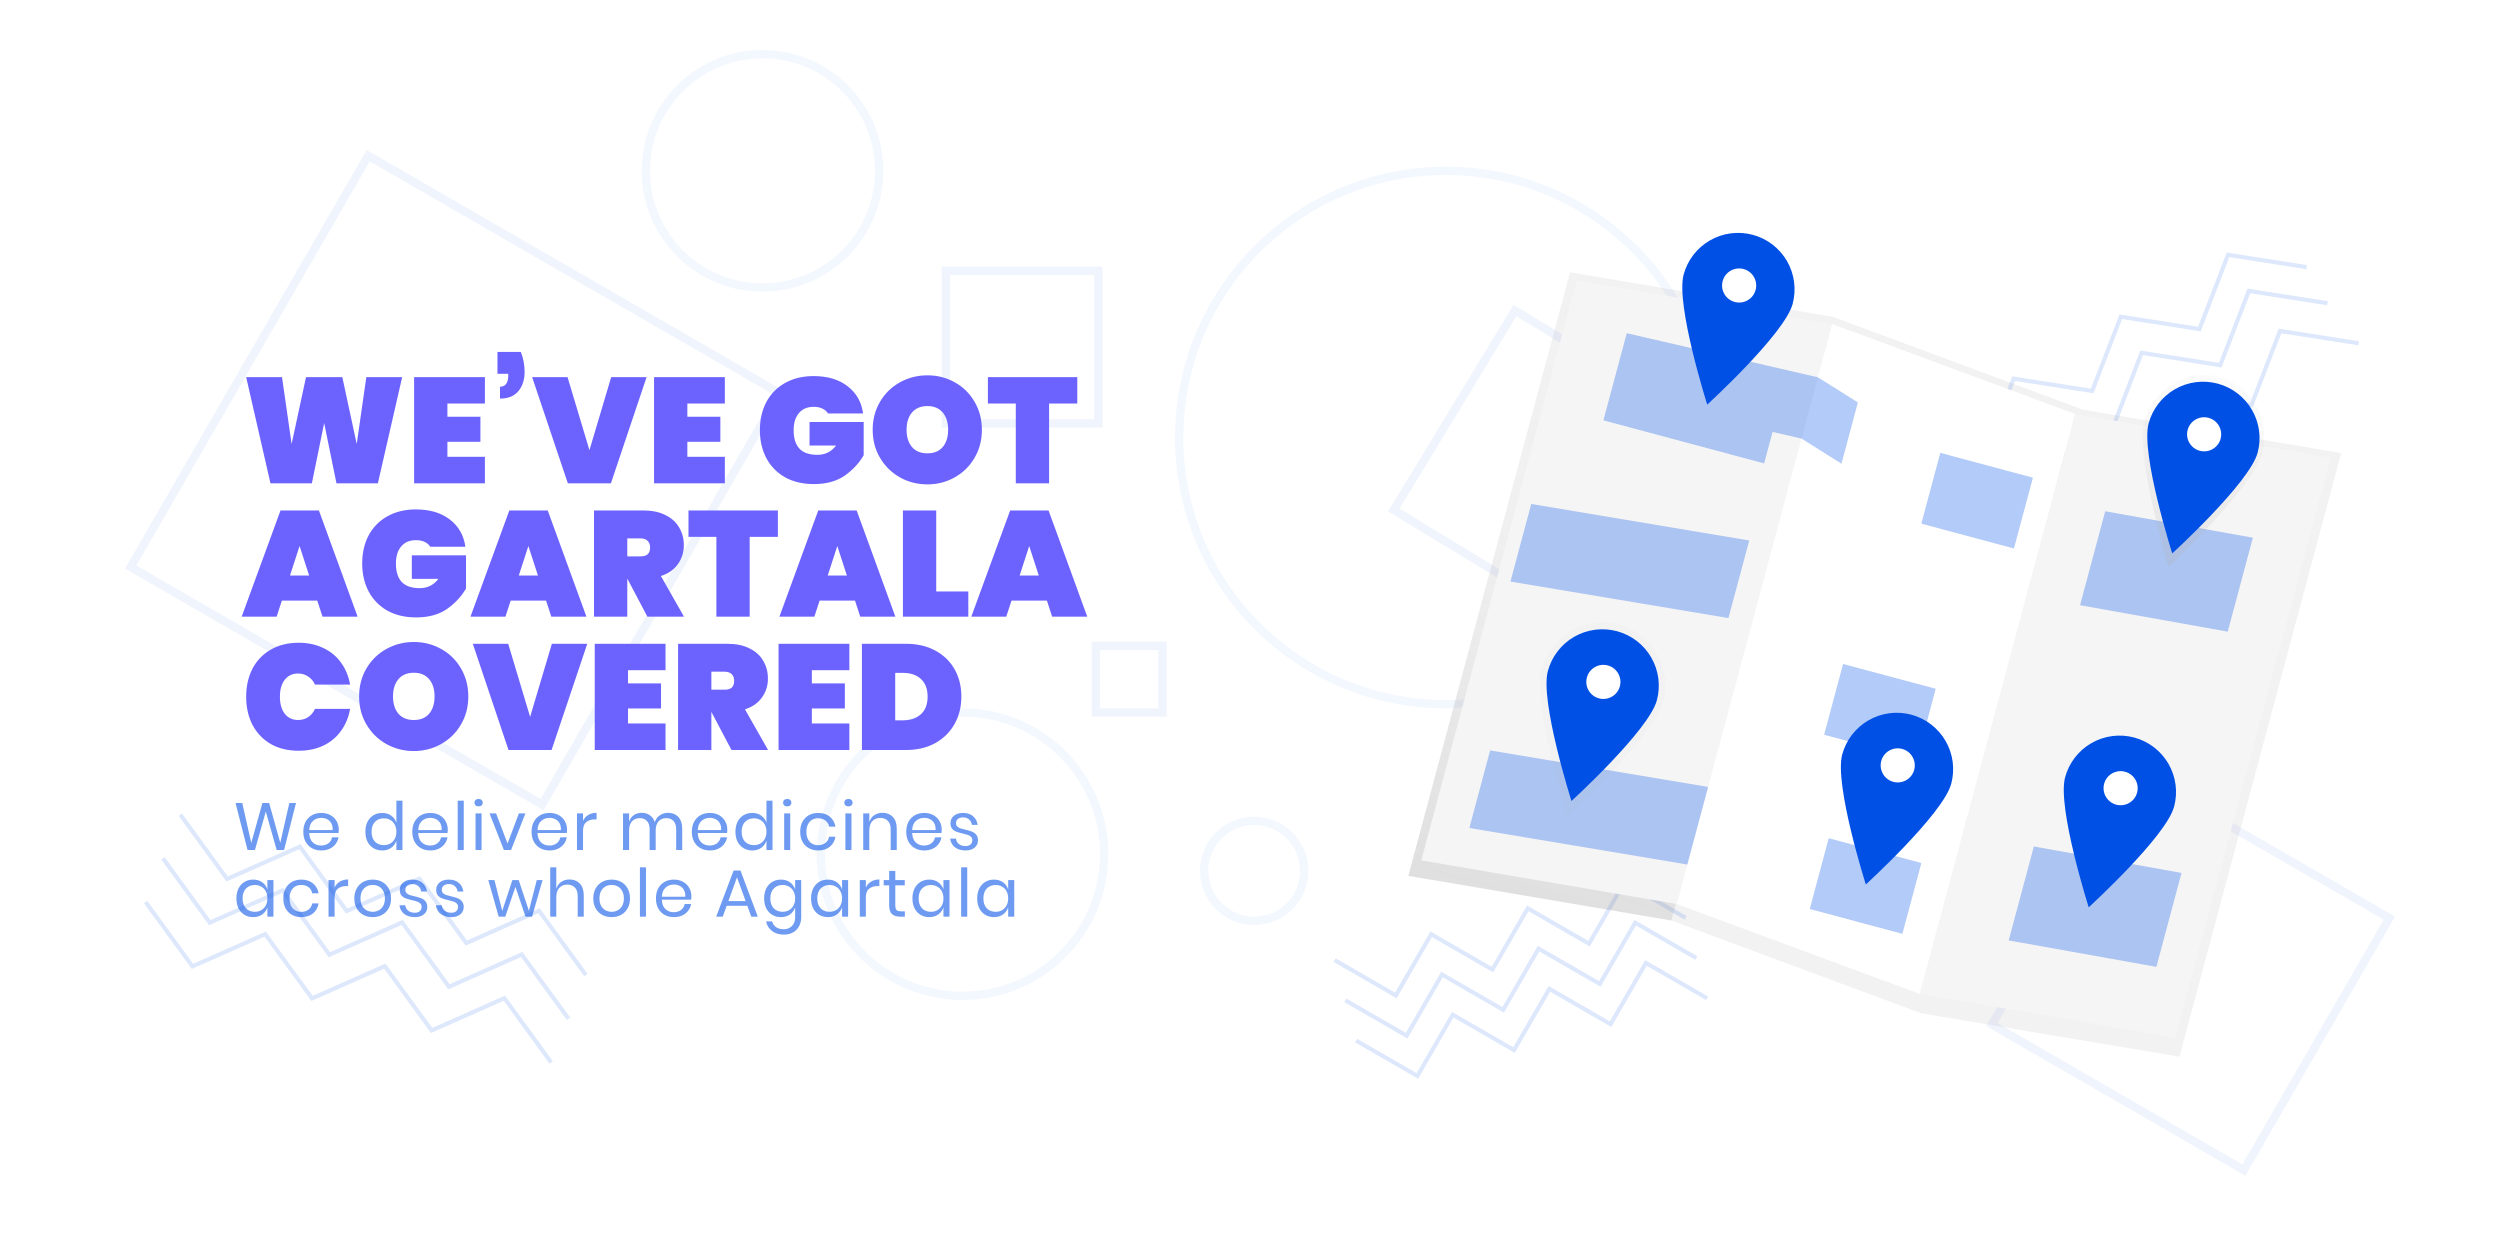 <svg width="300" height="150" viewBox="0 0 300 150" fill="none" xmlns="http://www.w3.org/2000/svg">
<rect width="300" height="150" fill="white"/>
<rect x="-0.687" y="0.168" width="28" height="28" transform="matrix(-0.855 -0.519 -0.519 0.855 205.232 51.296)" stroke="#0050E6" stroke-opacity="0.06"/>
<path d="M202.273 110.139L194.924 105.896L190.682 113.245L183.333 109.002L179.091 116.351L171.742 112.108L167.5 119.457L160.151 115.214" stroke="#0050E6" stroke-opacity="0.13" stroke-width="0.5"/>
<path d="M70.308 117.009L64.686 109.291L55.957 113.164L50.335 105.446L41.606 109.319L35.984 101.601L27.256 105.474L21.633 97.755" stroke="#0050E6" stroke-opacity="0.13" stroke-width="0.5"/>
<path d="M68.228 122.254L62.606 114.536L53.877 118.409L48.255 110.691L39.526 114.564L33.904 106.845L25.175 110.718L19.553 103" stroke="#0050E6" stroke-opacity="0.13" stroke-width="0.5"/>
<path d="M66.148 127.499L60.526 119.781L51.797 123.654L46.175 115.935L37.446 119.808L31.824 112.09L23.095 115.963L17.473 108.245" stroke="#0050E6" stroke-opacity="0.13" stroke-width="0.5"/>
<path d="M203.567 114.969L196.219 110.726L191.976 118.075L184.627 113.832L180.385 121.18L173.036 116.938L168.794 124.286L161.445 120.044" stroke="#0050E6" stroke-opacity="0.13" stroke-width="0.5"/>
<path d="M231.263 57.194L240.696 58.676L244.129 49.765L253.563 51.247L256.996 42.337L266.429 43.819L269.863 34.908L279.296 36.39" stroke="#0050E6" stroke-opacity="0.13" stroke-width="0.5"/>
<path d="M235 62L244.433 63.482L247.867 54.571L257.3 56.053L260.733 47.143L270.167 48.625L273.6 39.714L283.033 41.196" stroke="#0050E6" stroke-opacity="0.13" stroke-width="0.5"/>
<path d="M204.861 119.798L197.513 115.556L193.27 122.904L185.922 118.661L181.679 126.01L174.33 121.767L170.088 129.116L162.739 124.873" stroke="#0050E6" stroke-opacity="0.13" stroke-width="0.5"/>
<path d="M228.763 52.864L238.196 54.346L241.629 45.435L251.063 46.917L254.496 38.007L263.929 39.488L267.363 30.578L276.796 32.06" stroke="#0050E6" stroke-opacity="0.13" stroke-width="0.5"/>
<circle cx="115.5" cy="102.5" r="17" stroke="#0050E6" stroke-opacity="0.05"/>
<circle r="6" transform="matrix(-1 0 0 1 150.5 104.5)" stroke="#0050E6" stroke-opacity="0.05"/>
<circle r="14" transform="matrix(-1 0 0 1 91.5 20.5)" stroke="#0050E6" stroke-opacity="0.05"/>
<circle cx="173.5" cy="52.5" r="32" stroke="#0050E6" stroke-opacity="0.05"/>
<rect x="44.183" y="18.683" width="57" height="57" transform="rotate(30 44.183 18.683)" stroke="#0050E6" stroke-opacity="0.06"/>
<rect x="-0.5" y="0.5" width="18.306" height="18.306" transform="matrix(-1 -8.74228e-08 -8.74228e-08 1 131.306 32)" stroke="#0050E6" stroke-opacity="0.06"/>
<rect x="-0.5" y="0.5" width="8" height="8" transform="matrix(-1 -8.74228e-08 -8.74228e-08 1 139 77)" stroke="#0050E6" stroke-opacity="0.06"/>
<rect x="-0.683" y="0.183" width="34.916" height="34.916" transform="matrix(-0.866 -0.5 -0.5 0.866 286.224 109.672)" stroke="#0050E6" stroke-opacity="0.06"/>
<path d="M48.26 45.256L45.344 58H40.376L38.9 50.764L37.424 58H32.456L29.54 45.256H33.842L34.994 53.284L36.722 45.256H41.078L42.806 53.284L43.958 45.256H48.26ZM53.689 48.424V50.008H57.649V53.014H53.689V54.814H58.189V58H49.693V45.256H58.189V48.424H53.689ZM62.503 42.232C62.803 43 62.953 43.804 62.953 44.644C62.953 45.58 62.701 46.348 62.197 46.948C61.705 47.536 60.973 47.83 60.001 47.83V46.408C60.313 46.408 60.553 46.3 60.721 46.084C60.901 45.856 60.991 45.52 60.991 45.076V44.86H59.695V42.232H62.503ZM68.105 45.256L70.733 54.022L73.343 45.256H77.591L73.307 58H68.141L63.857 45.256H68.105ZM82.482 48.424V50.008H86.442V53.014H82.482V54.814H86.982V58H78.486V45.256H86.982V48.424H82.482ZM97.63 45.13C99.299 45.13 100.654 45.532 101.698 46.336C102.754 47.14 103.378 48.232 103.57 49.612H99.359C99.203 49.36 98.981 49.168 98.692 49.036C98.404 48.892 98.056 48.82 97.648 48.82C96.88 48.82 96.287 49.072 95.867 49.576C95.447 50.068 95.237 50.746 95.237 51.61C95.237 52.606 95.471 53.35 95.939 53.842C96.406 54.334 97.126 54.58 98.099 54.58C99.022 54.58 99.766 54.208 100.33 53.464H97.144V50.638H103.642V54.634C103.09 55.582 102.328 56.398 101.356 57.082C100.384 57.754 99.154 58.09 97.666 58.09C96.347 58.09 95.195 57.82 94.21 57.28C93.239 56.728 92.489 55.96 91.96 54.976C91.445 53.992 91.186 52.87 91.186 51.61C91.186 50.35 91.445 49.228 91.96 48.244C92.489 47.26 93.239 46.498 94.21 45.958C95.183 45.406 96.323 45.13 97.63 45.13ZM111.292 45.04C112.492 45.04 113.59 45.322 114.586 45.886C115.582 46.438 116.368 47.212 116.944 48.208C117.532 49.204 117.826 50.326 117.826 51.574C117.826 52.822 117.532 53.944 116.944 54.94C116.368 55.936 115.576 56.716 114.568 57.28C113.572 57.844 112.48 58.126 111.292 58.126C110.092 58.126 108.988 57.844 107.98 57.28C106.984 56.716 106.192 55.936 105.604 54.94C105.016 53.944 104.722 52.822 104.722 51.574C104.722 50.326 105.016 49.204 105.604 48.208C106.192 47.212 106.984 46.438 107.98 45.886C108.988 45.322 110.092 45.04 111.292 45.04ZM111.292 48.73C110.488 48.73 109.87 48.988 109.438 49.504C109.006 50.008 108.79 50.698 108.79 51.574C108.79 52.438 109.006 53.128 109.438 53.644C109.87 54.148 110.488 54.4 111.292 54.4C112.084 54.4 112.696 54.148 113.128 53.644C113.56 53.128 113.776 52.438 113.776 51.574C113.776 50.698 113.56 50.008 113.128 49.504C112.696 48.988 112.084 48.73 111.292 48.73ZM129.275 45.256V48.424H125.891V58H121.895V48.424H118.547V45.256H129.275ZM38.072 72.074H33.824L33.194 74H29L33.662 61.256H38.27L42.914 74H38.702L38.072 72.074ZM37.1 69.068L35.948 65.522L34.796 69.068H37.1ZM49.906 61.13C51.574 61.13 52.93 61.532 53.974 62.336C55.03 63.14 55.654 64.232 55.846 65.612H51.634C51.478 65.36 51.256 65.168 50.968 65.036C50.68 64.892 50.332 64.82 49.924 64.82C49.156 64.82 48.562 65.072 48.142 65.576C47.722 66.068 47.512 66.746 47.512 67.61C47.512 68.606 47.746 69.35 48.214 69.842C48.682 70.334 49.402 70.58 50.374 70.58C51.298 70.58 52.042 70.208 52.606 69.464H49.42V66.638H55.918V70.634C55.366 71.582 54.604 72.398 53.632 73.082C52.66 73.754 51.43 74.09 49.942 74.09C48.622 74.09 47.47 73.82 46.486 73.28C45.514 72.728 44.764 71.96 44.236 70.976C43.72 69.992 43.462 68.87 43.462 67.61C43.462 66.35 43.72 65.228 44.236 64.244C44.764 63.26 45.514 62.498 46.486 61.958C47.458 61.406 48.598 61.13 49.906 61.13ZM65.529 72.074H61.281L60.651 74H56.457L61.119 61.256H65.727L70.371 74H66.159L65.529 72.074ZM64.557 69.068L63.405 65.522L62.253 69.068H64.557ZM77.687 74L75.275 69.428V74H71.279V61.256H77.219C78.251 61.256 79.133 61.442 79.865 61.814C80.597 62.174 81.143 62.672 81.503 63.308C81.875 63.932 82.061 64.64 82.061 65.432C82.061 66.284 81.821 67.04 81.341 67.7C80.873 68.36 80.195 68.834 79.307 69.122L82.079 74H77.687ZM75.275 66.764H76.859C77.243 66.764 77.531 66.68 77.723 66.512C77.915 66.332 78.011 66.056 78.011 65.684C78.011 65.348 77.909 65.084 77.705 64.892C77.513 64.7 77.231 64.604 76.859 64.604H75.275V66.764ZM93.346 61.256V64.424H89.962V74H85.966V64.424H82.618V61.256H93.346ZM102.601 72.074H98.353L97.723 74H93.529L98.191 61.256H102.799L107.443 74H103.231L102.601 72.074ZM101.629 69.068L100.477 65.522L99.325 69.068H101.629ZM112.347 70.976H116.199V74H108.351V61.256H112.347V70.976ZM125.629 72.074H121.381L120.751 74H116.557L121.219 61.256H125.827L130.471 74H126.259L125.629 72.074ZM124.657 69.068L123.505 65.522L122.353 69.068H124.657ZM35.84 77.13C36.944 77.13 37.928 77.34 38.792 77.76C39.668 78.168 40.376 78.75 40.916 79.506C41.468 80.262 41.834 81.144 42.014 82.152H37.802C37.61 81.732 37.334 81.408 36.974 81.18C36.626 80.94 36.224 80.82 35.768 80.82C35.096 80.82 34.562 81.072 34.166 81.576C33.782 82.08 33.59 82.758 33.59 83.61C33.59 84.462 33.782 85.14 34.166 85.644C34.562 86.148 35.096 86.4 35.768 86.4C36.224 86.4 36.626 86.286 36.974 86.058C37.334 85.818 37.61 85.488 37.802 85.068H42.014C41.834 86.076 41.468 86.958 40.916 87.714C40.376 88.47 39.668 89.058 38.792 89.478C37.928 89.886 36.944 90.09 35.84 90.09C34.556 90.09 33.44 89.82 32.492 89.28C31.544 88.728 30.812 87.96 30.296 86.976C29.792 85.992 29.54 84.87 29.54 83.61C29.54 82.35 29.792 81.228 30.296 80.244C30.812 79.26 31.544 78.498 32.492 77.958C33.44 77.406 34.556 77.13 35.84 77.13ZM49.663 77.04C50.863 77.04 51.961 77.322 52.957 77.886C53.953 78.438 54.739 79.212 55.315 80.208C55.903 81.204 56.197 82.326 56.197 83.574C56.197 84.822 55.903 85.944 55.315 86.94C54.739 87.936 53.947 88.716 52.939 89.28C51.943 89.844 50.851 90.126 49.663 90.126C48.463 90.126 47.359 89.844 46.351 89.28C45.355 88.716 44.563 87.936 43.975 86.94C43.387 85.944 43.093 84.822 43.093 83.574C43.093 82.326 43.387 81.204 43.975 80.208C44.563 79.212 45.355 78.438 46.351 77.886C47.359 77.322 48.463 77.04 49.663 77.04ZM49.663 80.73C48.859 80.73 48.241 80.988 47.809 81.504C47.377 82.008 47.161 82.698 47.161 83.574C47.161 84.438 47.377 85.128 47.809 85.644C48.241 86.148 48.859 86.4 49.663 86.4C50.455 86.4 51.067 86.148 51.499 85.644C51.931 85.128 52.147 84.438 52.147 83.574C52.147 82.698 51.931 82.008 51.499 81.504C51.067 80.988 50.455 80.73 49.663 80.73ZM60.986 77.256L63.614 86.022L66.224 77.256H70.472L66.188 90H61.022L56.738 77.256H60.986ZM75.363 80.424V82.008H79.323V85.014H75.363V86.814H79.863V90H71.367V77.256H79.863V80.424H75.363ZM87.777 90L85.365 85.428V90H81.369V77.256H87.309C88.341 77.256 89.223 77.442 89.955 77.814C90.687 78.174 91.233 78.672 91.593 79.308C91.965 79.932 92.151 80.64 92.151 81.432C92.151 82.284 91.911 83.04 91.431 83.7C90.963 84.36 90.285 84.834 89.397 85.122L92.169 90H87.777ZM85.365 82.764H86.949C87.333 82.764 87.621 82.68 87.813 82.512C88.005 82.332 88.101 82.056 88.101 81.684C88.101 81.348 87.999 81.084 87.795 80.892C87.603 80.7 87.321 80.604 86.949 80.604H85.365V82.764ZM97.423 80.424V82.008H101.383V85.014H97.423V86.814H101.923V90H93.427V77.256H101.923V80.424H97.423ZM115.363 83.592C115.363 84.804 115.093 85.896 114.553 86.868C114.013 87.84 113.239 88.608 112.231 89.172C111.235 89.724 110.071 90 108.739 90H103.429V77.256H108.739C110.071 77.256 111.235 77.526 112.231 78.066C113.239 78.606 114.013 79.356 114.553 80.316C115.093 81.276 115.363 82.368 115.363 83.592ZM108.379 86.436C109.279 86.436 109.993 86.19 110.521 85.698C111.049 85.206 111.313 84.504 111.313 83.592C111.313 82.68 111.049 81.978 110.521 81.486C109.993 80.994 109.279 80.748 108.379 80.748H107.425V86.436H108.379Z" fill="#6C63FF"/>
<path d="M35.52 96.36L34.088 102H33.2L31.896 97.392L30.592 102H29.704L28.264 96.36H29.072L30.152 101.152L31.488 96.36H32.296L33.632 101.136L34.72 96.36H35.52ZM40.653 99.56C40.653 99.715 40.642 99.848 40.621 99.96H37.109C37.125 100.461 37.266 100.837 37.533 101.088C37.805 101.339 38.136 101.464 38.525 101.464C38.877 101.464 39.17 101.376 39.405 101.2C39.645 101.019 39.792 100.779 39.845 100.48H40.621C40.568 100.784 40.448 101.056 40.261 101.296C40.08 101.536 39.842 101.723 39.549 101.856C39.256 101.989 38.925 102.056 38.557 102.056C38.136 102.056 37.762 101.965 37.437 101.784C37.112 101.603 36.856 101.344 36.669 101.008C36.488 100.667 36.397 100.267 36.397 99.808C36.397 99.349 36.488 98.949 36.669 98.608C36.856 98.267 37.112 98.005 37.437 97.824C37.762 97.643 38.136 97.552 38.557 97.552C38.984 97.552 39.354 97.643 39.669 97.824C39.989 98.005 40.232 98.248 40.397 98.552C40.568 98.856 40.653 99.192 40.653 99.56ZM39.917 99.608C39.933 99.283 39.88 99.011 39.757 98.792C39.634 98.573 39.466 98.411 39.253 98.304C39.04 98.197 38.808 98.144 38.557 98.144C38.157 98.144 37.821 98.269 37.549 98.52C37.277 98.765 37.13 99.128 37.109 99.608H39.917ZM45.862 97.552C46.288 97.552 46.648 97.659 46.942 97.872C47.24 98.085 47.449 98.371 47.566 98.728V96.08H48.294V102H47.566V100.88C47.449 101.237 47.24 101.523 46.942 101.736C46.648 101.949 46.288 102.056 45.862 102.056C45.472 102.056 45.126 101.965 44.822 101.784C44.518 101.603 44.278 101.344 44.102 101.008C43.931 100.667 43.846 100.267 43.846 99.808C43.846 99.349 43.931 98.949 44.102 98.608C44.278 98.267 44.518 98.005 44.822 97.824C45.126 97.643 45.472 97.552 45.862 97.552ZM46.07 98.2C45.622 98.2 45.262 98.344 44.99 98.632C44.723 98.915 44.59 99.307 44.59 99.808C44.59 100.309 44.723 100.704 44.99 100.992C45.262 101.275 45.622 101.416 46.07 101.416C46.358 101.416 46.614 101.349 46.838 101.216C47.067 101.083 47.246 100.896 47.374 100.656C47.502 100.411 47.566 100.128 47.566 99.808C47.566 99.488 47.502 99.205 47.374 98.96C47.246 98.715 47.067 98.528 46.838 98.4C46.614 98.267 46.358 98.2 46.07 98.2ZM53.732 99.56C53.732 99.715 53.722 99.848 53.7 99.96H50.188C50.204 100.461 50.346 100.837 50.612 101.088C50.884 101.339 51.215 101.464 51.604 101.464C51.956 101.464 52.25 101.376 52.484 101.2C52.724 101.019 52.871 100.779 52.924 100.48H53.7C53.647 100.784 53.527 101.056 53.34 101.296C53.159 101.536 52.922 101.723 52.628 101.856C52.335 101.989 52.004 102.056 51.636 102.056C51.215 102.056 50.842 101.965 50.516 101.784C50.191 101.603 49.935 101.344 49.748 101.008C49.567 100.667 49.476 100.267 49.476 99.808C49.476 99.349 49.567 98.949 49.748 98.608C49.935 98.267 50.191 98.005 50.516 97.824C50.842 97.643 51.215 97.552 51.636 97.552C52.063 97.552 52.434 97.643 52.748 97.824C53.068 98.005 53.311 98.248 53.476 98.552C53.647 98.856 53.732 99.192 53.732 99.56ZM52.996 99.608C53.012 99.283 52.959 99.011 52.836 98.792C52.714 98.573 52.546 98.411 52.332 98.304C52.119 98.197 51.887 98.144 51.636 98.144C51.236 98.144 50.9 98.269 50.628 98.52C50.356 98.765 50.21 99.128 50.188 99.608H52.996ZM55.653 96.08V102H54.925V96.08H55.653ZM56.935 96.32C56.935 96.187 56.98 96.08 57.071 96C57.162 95.915 57.282 95.872 57.431 95.872C57.58 95.872 57.7 95.915 57.791 96C57.882 96.08 57.927 96.187 57.927 96.32C57.927 96.453 57.882 96.563 57.791 96.648C57.7 96.728 57.58 96.768 57.431 96.768C57.282 96.768 57.162 96.728 57.071 96.648C56.98 96.563 56.935 96.453 56.935 96.32ZM57.791 97.608V102H57.063V97.608H57.791ZM60.906 101.224L62.266 97.608H63.05L61.33 102H60.465L58.745 97.608H59.529L60.906 101.224ZM68.044 99.56C68.044 99.715 68.033 99.848 68.012 99.96H64.5C64.516 100.461 64.657 100.837 64.924 101.088C65.196 101.339 65.527 101.464 65.916 101.464C66.268 101.464 66.561 101.376 66.796 101.2C67.036 101.019 67.183 100.779 67.236 100.48H68.012C67.959 100.784 67.839 101.056 67.652 101.296C67.471 101.536 67.233 101.723 66.94 101.856C66.647 101.989 66.316 102.056 65.948 102.056C65.527 102.056 65.153 101.965 64.828 101.784C64.503 101.603 64.247 101.344 64.06 101.008C63.879 100.667 63.788 100.267 63.788 99.808C63.788 99.349 63.879 98.949 64.06 98.608C64.247 98.267 64.503 98.005 64.828 97.824C65.153 97.643 65.527 97.552 65.948 97.552C66.375 97.552 66.745 97.643 67.06 97.824C67.38 98.005 67.623 98.248 67.788 98.552C67.959 98.856 68.044 99.192 68.044 99.56ZM67.308 99.608C67.324 99.283 67.271 99.011 67.148 98.792C67.025 98.573 66.857 98.411 66.644 98.304C66.431 98.197 66.199 98.144 65.948 98.144C65.548 98.144 65.212 98.269 64.94 98.52C64.668 98.765 64.521 99.128 64.5 99.608H67.308ZM69.964 98.496C70.108 98.192 70.319 97.957 70.596 97.792C70.874 97.621 71.204 97.536 71.588 97.536V98.328H71.364C70.954 98.328 70.618 98.435 70.356 98.648C70.095 98.856 69.964 99.203 69.964 99.688V102H69.236V97.608H69.964V98.496ZM80.163 97.536C80.675 97.536 81.086 97.701 81.395 98.032C81.71 98.357 81.867 98.829 81.867 99.448V102H81.139V99.512C81.139 99.08 81.032 98.749 80.819 98.52C80.611 98.291 80.323 98.176 79.955 98.176C79.571 98.176 79.262 98.304 79.027 98.56C78.798 98.811 78.683 99.181 78.683 99.672V102H77.955V99.512C77.955 99.08 77.848 98.749 77.635 98.52C77.422 98.291 77.134 98.176 76.771 98.176C76.382 98.176 76.07 98.304 75.835 98.56C75.606 98.811 75.491 99.181 75.491 99.672V102H74.763V97.608H75.491V98.608C75.598 98.261 75.787 97.997 76.059 97.816C76.336 97.629 76.654 97.536 77.011 97.536C77.384 97.536 77.707 97.632 77.979 97.824C78.256 98.011 78.454 98.288 78.571 98.656C78.694 98.299 78.899 98.024 79.187 97.832C79.475 97.635 79.8 97.536 80.163 97.536ZM87.277 99.56C87.277 99.715 87.267 99.848 87.245 99.96H83.733C83.749 100.461 83.891 100.837 84.157 101.088C84.429 101.339 84.76 101.464 85.149 101.464C85.501 101.464 85.795 101.376 86.029 101.2C86.269 101.019 86.416 100.779 86.469 100.48H87.245C87.192 100.784 87.072 101.056 86.885 101.296C86.704 101.536 86.467 101.723 86.173 101.856C85.88 101.989 85.549 102.056 85.181 102.056C84.76 102.056 84.387 101.965 84.061 101.784C83.736 101.603 83.48 101.344 83.293 101.008C83.112 100.667 83.021 100.267 83.021 99.808C83.021 99.349 83.112 98.949 83.293 98.608C83.48 98.267 83.736 98.005 84.061 97.824C84.387 97.643 84.76 97.552 85.181 97.552C85.608 97.552 85.979 97.643 86.293 97.824C86.613 98.005 86.856 98.248 87.021 98.552C87.192 98.856 87.277 99.192 87.277 99.56ZM86.541 99.608C86.557 99.283 86.504 99.011 86.381 98.792C86.259 98.573 86.091 98.411 85.877 98.304C85.664 98.197 85.432 98.144 85.181 98.144C84.781 98.144 84.445 98.269 84.173 98.52C83.901 98.765 83.755 99.128 83.733 99.608H86.541ZM90.27 97.552C90.696 97.552 91.056 97.659 91.35 97.872C91.648 98.085 91.856 98.371 91.974 98.728V96.08H92.702V102H91.974V100.88C91.856 101.237 91.648 101.523 91.35 101.736C91.056 101.949 90.696 102.056 90.27 102.056C89.88 102.056 89.534 101.965 89.23 101.784C88.926 101.603 88.686 101.344 88.51 101.008C88.339 100.667 88.254 100.267 88.254 99.808C88.254 99.349 88.339 98.949 88.51 98.608C88.686 98.267 88.926 98.005 89.23 97.824C89.534 97.643 89.88 97.552 90.27 97.552ZM90.478 98.2C90.03 98.2 89.67 98.344 89.398 98.632C89.131 98.915 88.998 99.307 88.998 99.808C88.998 100.309 89.131 100.704 89.398 100.992C89.67 101.275 90.03 101.416 90.478 101.416C90.766 101.416 91.022 101.349 91.246 101.216C91.475 101.083 91.654 100.896 91.782 100.656C91.91 100.411 91.974 100.128 91.974 99.808C91.974 99.488 91.91 99.205 91.782 98.96C91.654 98.715 91.475 98.528 91.246 98.4C91.022 98.267 90.766 98.2 90.478 98.2ZM93.972 96.32C93.972 96.187 94.018 96.08 94.108 96C94.199 95.915 94.319 95.872 94.468 95.872C94.618 95.872 94.738 95.915 94.828 96C94.919 96.08 94.964 96.187 94.964 96.32C94.964 96.453 94.919 96.563 94.828 96.648C94.738 96.728 94.618 96.768 94.468 96.768C94.319 96.768 94.199 96.728 94.108 96.648C94.018 96.563 93.972 96.453 93.972 96.32ZM94.828 97.608V102H94.1V97.608H94.828ZM98.183 97.552C98.743 97.552 99.207 97.701 99.575 98C99.943 98.299 100.169 98.699 100.255 99.2H99.487C99.433 98.885 99.287 98.64 99.047 98.464C98.812 98.283 98.519 98.192 98.167 98.192C97.911 98.192 97.676 98.251 97.463 98.368C97.255 98.485 97.087 98.667 96.959 98.912C96.831 99.152 96.767 99.451 96.767 99.808C96.767 100.165 96.831 100.467 96.959 100.712C97.087 100.952 97.255 101.131 97.463 101.248C97.676 101.365 97.911 101.424 98.167 101.424C98.519 101.424 98.812 101.333 99.047 101.152C99.287 100.971 99.433 100.723 99.487 100.408H100.255C100.169 100.915 99.943 101.317 99.575 101.616C99.207 101.909 98.743 102.056 98.183 102.056C97.761 102.056 97.388 101.965 97.063 101.784C96.737 101.603 96.481 101.344 96.295 101.008C96.113 100.667 96.023 100.267 96.023 99.808C96.023 99.349 96.113 98.949 96.295 98.608C96.481 98.267 96.737 98.005 97.063 97.824C97.388 97.643 97.761 97.552 98.183 97.552ZM101.319 96.32C101.319 96.187 101.365 96.08 101.455 96C101.546 95.915 101.666 95.872 101.815 95.872C101.965 95.872 102.085 95.915 102.175 96C102.266 96.08 102.311 96.187 102.311 96.32C102.311 96.453 102.266 96.563 102.175 96.648C102.085 96.728 101.965 96.768 101.815 96.768C101.666 96.768 101.546 96.728 101.455 96.648C101.365 96.563 101.319 96.453 101.319 96.32ZM102.175 97.608V102H101.447V97.608H102.175ZM105.898 97.536C106.41 97.536 106.823 97.701 107.138 98.032C107.453 98.357 107.61 98.829 107.61 99.448V102H106.882V99.512C106.882 99.075 106.77 98.739 106.546 98.504C106.322 98.269 106.018 98.152 105.634 98.152C105.234 98.152 104.914 98.283 104.674 98.544C104.434 98.8 104.314 99.176 104.314 99.672V102H103.586V97.608H104.314V98.648C104.426 98.291 104.623 98.016 104.906 97.824C105.194 97.632 105.525 97.536 105.898 97.536ZM113.006 99.56C113.006 99.715 112.996 99.848 112.974 99.96H109.462C109.478 100.461 109.62 100.837 109.886 101.088C110.158 101.339 110.489 101.464 110.878 101.464C111.23 101.464 111.524 101.376 111.758 101.2C111.998 101.019 112.145 100.779 112.198 100.48H112.974C112.921 100.784 112.801 101.056 112.615 101.296C112.433 101.536 112.196 101.723 111.902 101.856C111.609 101.989 111.278 102.056 110.91 102.056C110.489 102.056 110.116 101.965 109.79 101.784C109.465 101.603 109.209 101.344 109.022 101.008C108.841 100.667 108.75 100.267 108.75 99.808C108.75 99.349 108.841 98.949 109.022 98.608C109.209 98.267 109.465 98.005 109.79 97.824C110.116 97.643 110.489 97.552 110.91 97.552C111.337 97.552 111.708 97.643 112.022 97.824C112.342 98.005 112.585 98.248 112.75 98.552C112.921 98.856 113.006 99.192 113.006 99.56ZM112.27 99.608C112.286 99.283 112.233 99.011 112.11 98.792C111.988 98.573 111.82 98.411 111.606 98.304C111.393 98.197 111.161 98.144 110.91 98.144C110.51 98.144 110.174 98.269 109.902 98.52C109.63 98.765 109.484 99.128 109.462 99.608H112.27ZM115.575 97.552C116.071 97.552 116.468 97.683 116.767 97.944C117.071 98.2 117.255 98.547 117.319 98.984H116.623C116.591 98.723 116.481 98.509 116.295 98.344C116.113 98.173 115.868 98.088 115.559 98.088C115.297 98.088 115.092 98.152 114.943 98.28C114.799 98.403 114.727 98.571 114.727 98.784C114.727 98.944 114.775 99.075 114.871 99.176C114.972 99.272 115.095 99.347 115.239 99.4C115.388 99.448 115.591 99.501 115.847 99.56C116.172 99.635 116.433 99.712 116.631 99.792C116.833 99.867 117.004 99.989 117.143 100.16C117.287 100.331 117.359 100.56 117.359 100.848C117.359 101.205 117.223 101.496 116.951 101.72C116.684 101.944 116.327 102.056 115.879 102.056C115.356 102.056 114.929 101.931 114.599 101.68C114.268 101.429 114.073 101.08 114.015 100.632H114.719C114.745 100.899 114.86 101.115 115.063 101.28C115.271 101.445 115.543 101.528 115.879 101.528C116.129 101.528 116.324 101.464 116.463 101.336C116.607 101.208 116.679 101.04 116.679 100.832C116.679 100.661 116.628 100.525 116.527 100.424C116.425 100.323 116.3 100.245 116.151 100.192C116.001 100.139 115.796 100.083 115.535 100.024C115.209 99.949 114.948 99.875 114.751 99.8C114.559 99.725 114.393 99.608 114.255 99.448C114.121 99.283 114.055 99.061 114.055 98.784C114.055 98.416 114.191 98.12 114.463 97.896C114.735 97.667 115.105 97.552 115.575 97.552ZM30.384 105.552C30.811 105.552 31.171 105.659 31.464 105.872C31.763 106.085 31.971 106.371 32.088 106.728V105.608H32.816V110H32.088V108.88C31.971 109.237 31.763 109.523 31.464 109.736C31.171 109.949 30.811 110.056 30.384 110.056C29.995 110.056 29.648 109.965 29.344 109.784C29.04 109.603 28.8 109.344 28.624 109.008C28.453 108.667 28.368 108.267 28.368 107.808C28.368 107.349 28.453 106.949 28.624 106.608C28.8 106.267 29.04 106.005 29.344 105.824C29.648 105.643 29.995 105.552 30.384 105.552ZM30.592 106.2C30.144 106.2 29.784 106.344 29.512 106.632C29.245 106.915 29.112 107.307 29.112 107.808C29.112 108.309 29.245 108.704 29.512 108.992C29.784 109.275 30.144 109.416 30.592 109.416C30.88 109.416 31.136 109.349 31.36 109.216C31.589 109.083 31.768 108.896 31.896 108.656C32.024 108.411 32.088 108.128 32.088 107.808C32.088 107.488 32.024 107.205 31.896 106.96C31.768 106.715 31.589 106.528 31.36 106.4C31.136 106.267 30.88 106.2 30.592 106.2ZM36.159 105.552C36.719 105.552 37.183 105.701 37.551 106C37.919 106.299 38.145 106.699 38.231 107.2H37.463C37.409 106.885 37.263 106.64 37.023 106.464C36.788 106.283 36.495 106.192 36.143 106.192C35.887 106.192 35.652 106.251 35.439 106.368C35.231 106.485 35.063 106.667 34.935 106.912C34.807 107.152 34.743 107.451 34.743 107.808C34.743 108.165 34.807 108.467 34.935 108.712C35.063 108.952 35.231 109.131 35.439 109.248C35.652 109.365 35.887 109.424 36.143 109.424C36.495 109.424 36.788 109.333 37.023 109.152C37.263 108.971 37.409 108.723 37.463 108.408H38.231C38.145 108.915 37.919 109.317 37.551 109.616C37.183 109.909 36.719 110.056 36.159 110.056C35.737 110.056 35.364 109.965 35.039 109.784C34.713 109.603 34.457 109.344 34.271 109.008C34.089 108.667 33.999 108.267 33.999 107.808C33.999 107.349 34.089 106.949 34.271 106.608C34.457 106.267 34.713 106.005 35.039 105.824C35.364 105.643 35.737 105.552 36.159 105.552ZM40.151 106.496C40.295 106.192 40.506 105.957 40.783 105.792C41.061 105.621 41.391 105.536 41.775 105.536V106.328H41.551C41.141 106.328 40.805 106.435 40.543 106.648C40.282 106.856 40.151 107.203 40.151 107.688V110H39.423V105.608H40.151V106.496ZM44.726 105.552C45.147 105.552 45.523 105.643 45.854 105.824C46.19 106.005 46.451 106.267 46.638 106.608C46.83 106.949 46.926 107.349 46.926 107.808C46.926 108.267 46.83 108.667 46.638 109.008C46.451 109.344 46.19 109.603 45.854 109.784C45.523 109.965 45.147 110.056 44.726 110.056C44.304 110.056 43.926 109.965 43.59 109.784C43.259 109.603 42.998 109.344 42.806 109.008C42.614 108.667 42.518 108.267 42.518 107.808C42.518 107.349 42.614 106.949 42.806 106.608C42.998 106.267 43.259 106.005 43.59 105.824C43.926 105.643 44.304 105.552 44.726 105.552ZM44.726 106.192C44.464 106.192 44.222 106.251 43.998 106.368C43.779 106.485 43.6 106.667 43.462 106.912C43.328 107.152 43.262 107.451 43.262 107.808C43.262 108.16 43.328 108.459 43.462 108.704C43.6 108.944 43.779 109.123 43.998 109.24C44.222 109.357 44.464 109.416 44.726 109.416C44.987 109.416 45.227 109.357 45.446 109.24C45.67 109.123 45.848 108.944 45.982 108.704C46.12 108.459 46.19 108.16 46.19 107.808C46.19 107.451 46.12 107.152 45.982 106.912C45.848 106.667 45.67 106.485 45.446 106.368C45.227 106.251 44.987 106.192 44.726 106.192ZM49.49 105.552C49.986 105.552 50.384 105.683 50.682 105.944C50.986 106.2 51.17 106.547 51.234 106.984H50.538C50.506 106.723 50.397 106.509 50.21 106.344C50.029 106.173 49.784 106.088 49.474 106.088C49.213 106.088 49.008 106.152 48.858 106.28C48.714 106.403 48.642 106.571 48.642 106.784C48.642 106.944 48.69 107.075 48.786 107.176C48.888 107.272 49.01 107.347 49.154 107.4C49.304 107.448 49.506 107.501 49.762 107.56C50.088 107.635 50.349 107.712 50.546 107.792C50.749 107.867 50.92 107.989 51.058 108.16C51.202 108.331 51.274 108.56 51.274 108.848C51.274 109.205 51.138 109.496 50.866 109.72C50.6 109.944 50.242 110.056 49.794 110.056C49.272 110.056 48.845 109.931 48.514 109.68C48.184 109.429 47.989 109.08 47.93 108.632H48.634C48.661 108.899 48.776 109.115 48.978 109.28C49.186 109.445 49.458 109.528 49.794 109.528C50.045 109.528 50.24 109.464 50.378 109.336C50.522 109.208 50.594 109.04 50.594 108.832C50.594 108.661 50.544 108.525 50.442 108.424C50.341 108.323 50.216 108.245 50.066 108.192C49.917 108.139 49.712 108.083 49.45 108.024C49.125 107.949 48.864 107.875 48.666 107.8C48.474 107.725 48.309 107.608 48.17 107.448C48.037 107.283 47.97 107.061 47.97 106.784C47.97 106.416 48.106 106.12 48.378 105.896C48.65 105.667 49.021 105.552 49.49 105.552ZM53.863 105.552C54.359 105.552 54.757 105.683 55.055 105.944C55.359 106.2 55.543 106.547 55.607 106.984H54.911C54.879 106.723 54.77 106.509 54.583 106.344C54.402 106.173 54.157 106.088 53.847 106.088C53.586 106.088 53.38 106.152 53.231 106.28C53.087 106.403 53.015 106.571 53.015 106.784C53.015 106.944 53.063 107.075 53.159 107.176C53.261 107.272 53.383 107.347 53.527 107.4C53.676 107.448 53.879 107.501 54.135 107.56C54.461 107.635 54.722 107.712 54.919 107.792C55.122 107.867 55.292 107.989 55.431 108.16C55.575 108.331 55.647 108.56 55.647 108.848C55.647 109.205 55.511 109.496 55.239 109.72C54.972 109.944 54.615 110.056 54.167 110.056C53.645 110.056 53.218 109.931 52.887 109.68C52.556 109.429 52.362 109.08 52.303 108.632H53.007C53.034 108.899 53.148 109.115 53.351 109.28C53.559 109.445 53.831 109.528 54.167 109.528C54.418 109.528 54.612 109.464 54.751 109.336C54.895 109.208 54.967 109.04 54.967 108.832C54.967 108.661 54.916 108.525 54.815 108.424C54.714 108.323 54.589 108.245 54.439 108.192C54.29 108.139 54.084 108.083 53.823 108.024C53.498 107.949 53.236 107.875 53.039 107.8C52.847 107.725 52.682 107.608 52.543 107.448C52.41 107.283 52.343 107.061 52.343 106.784C52.343 106.416 52.479 106.12 52.751 105.896C53.023 105.667 53.394 105.552 53.863 105.552ZM65.109 105.608L63.844 110H63.06L61.852 106.424L60.636 110H59.844L58.596 105.608H59.333L60.269 109.304L61.484 105.608H62.245L63.468 109.296L64.412 105.608H65.109ZM68.339 105.536C68.851 105.536 69.265 105.701 69.579 106.032C69.894 106.357 70.051 106.829 70.051 107.448V110H69.323V107.512C69.323 107.075 69.211 106.739 68.987 106.504C68.763 106.269 68.459 106.152 68.075 106.152C67.675 106.152 67.355 106.283 67.115 106.544C66.875 106.8 66.755 107.176 66.755 107.672V110H66.027V104.08H66.755V106.648C66.867 106.291 67.065 106.016 67.347 105.824C67.635 105.632 67.966 105.536 68.339 105.536ZM73.4 105.552C73.821 105.552 74.197 105.643 74.528 105.824C74.864 106.005 75.125 106.267 75.312 106.608C75.504 106.949 75.6 107.349 75.6 107.808C75.6 108.267 75.504 108.667 75.312 109.008C75.125 109.344 74.864 109.603 74.528 109.784C74.197 109.965 73.821 110.056 73.4 110.056C72.979 110.056 72.6 109.965 72.264 109.784C71.933 109.603 71.672 109.344 71.48 109.008C71.288 108.667 71.192 108.267 71.192 107.808C71.192 107.349 71.288 106.949 71.48 106.608C71.672 106.267 71.933 106.005 72.264 105.824C72.6 105.643 72.979 105.552 73.4 105.552ZM73.4 106.192C73.139 106.192 72.896 106.251 72.672 106.368C72.453 106.485 72.275 106.667 72.136 106.912C72.003 107.152 71.936 107.451 71.936 107.808C71.936 108.16 72.003 108.459 72.136 108.704C72.275 108.944 72.453 109.123 72.672 109.24C72.896 109.357 73.139 109.416 73.4 109.416C73.661 109.416 73.901 109.357 74.12 109.24C74.344 109.123 74.523 108.944 74.656 108.704C74.795 108.459 74.864 108.16 74.864 107.808C74.864 107.451 74.795 107.152 74.656 106.912C74.523 106.667 74.344 106.485 74.12 106.368C73.901 106.251 73.661 106.192 73.4 106.192ZM77.517 104.08V110H76.789V104.08H77.517ZM82.967 107.56C82.967 107.715 82.957 107.848 82.935 107.96H79.423C79.439 108.461 79.581 108.837 79.847 109.088C80.119 109.339 80.45 109.464 80.839 109.464C81.191 109.464 81.484 109.376 81.719 109.2C81.959 109.019 82.106 108.779 82.159 108.48H82.935C82.882 108.784 82.762 109.056 82.575 109.296C82.394 109.536 82.156 109.723 81.863 109.856C81.57 109.989 81.239 110.056 80.871 110.056C80.45 110.056 80.076 109.965 79.751 109.784C79.426 109.603 79.17 109.344 78.983 109.008C78.802 108.667 78.711 108.267 78.711 107.808C78.711 107.349 78.802 106.949 78.983 106.608C79.17 106.267 79.426 106.005 79.751 105.824C80.076 105.643 80.45 105.552 80.871 105.552C81.298 105.552 81.668 105.643 81.983 105.824C82.303 106.005 82.546 106.248 82.711 106.552C82.882 106.856 82.967 107.192 82.967 107.56ZM82.231 107.608C82.247 107.283 82.194 107.011 82.071 106.792C81.948 106.573 81.781 106.411 81.567 106.304C81.354 106.197 81.122 106.144 80.871 106.144C80.471 106.144 80.135 106.269 79.863 106.52C79.591 106.765 79.445 107.128 79.423 107.608H82.231ZM89.68 108.696H87.2L86.728 110H85.944L88.032 104.464H88.856L90.936 110H90.152L89.68 108.696ZM89.472 108.128L88.44 105.28L87.408 108.128H89.472ZM93.713 105.552C94.139 105.552 94.499 105.659 94.793 105.872C95.091 106.085 95.299 106.371 95.417 106.728V105.608H96.145V110.072C96.145 110.477 96.059 110.837 95.889 111.152C95.718 111.467 95.478 111.712 95.169 111.888C94.859 112.064 94.499 112.152 94.089 112.152C93.497 112.152 93.014 112.008 92.641 111.72C92.267 111.437 92.03 111.053 91.929 110.568H92.649C92.734 110.861 92.894 111.091 93.129 111.256C93.369 111.427 93.675 111.512 94.049 111.512C94.443 111.512 94.769 111.384 95.025 111.128C95.286 110.877 95.417 110.525 95.417 110.072V108.88C95.299 109.237 95.091 109.523 94.793 109.736C94.499 109.949 94.139 110.056 93.713 110.056C93.323 110.056 92.977 109.965 92.673 109.784C92.369 109.603 92.129 109.344 91.953 109.008C91.782 108.667 91.697 108.267 91.697 107.808C91.697 107.349 91.782 106.949 91.953 106.608C92.129 106.267 92.369 106.005 92.673 105.824C92.977 105.643 93.323 105.552 93.713 105.552ZM93.921 106.2C93.473 106.2 93.113 106.344 92.841 106.632C92.574 106.915 92.441 107.307 92.441 107.808C92.441 108.309 92.574 108.704 92.841 108.992C93.113 109.275 93.473 109.416 93.921 109.416C94.209 109.416 94.465 109.349 94.689 109.216C94.918 109.083 95.097 108.896 95.225 108.656C95.353 108.411 95.417 108.128 95.417 107.808C95.417 107.488 95.353 107.205 95.225 106.96C95.097 106.715 94.918 106.528 94.689 106.4C94.465 106.267 94.209 106.2 93.921 106.2ZM99.343 105.552C99.77 105.552 100.13 105.659 100.423 105.872C100.722 106.085 100.93 106.371 101.047 106.728V105.608H101.775V110H101.047V108.88C100.93 109.237 100.722 109.523 100.423 109.736C100.13 109.949 99.77 110.056 99.343 110.056C98.954 110.056 98.607 109.965 98.303 109.784C97.999 109.603 97.759 109.344 97.583 109.008C97.413 108.667 97.327 108.267 97.327 107.808C97.327 107.349 97.413 106.949 97.583 106.608C97.759 106.267 97.999 106.005 98.303 105.824C98.607 105.643 98.954 105.552 99.343 105.552ZM99.551 106.2C99.103 106.2 98.743 106.344 98.471 106.632C98.205 106.915 98.071 107.307 98.071 107.808C98.071 108.309 98.205 108.704 98.471 108.992C98.743 109.275 99.103 109.416 99.551 109.416C99.839 109.416 100.095 109.349 100.319 109.216C100.549 109.083 100.727 108.896 100.855 108.656C100.983 108.411 101.047 108.128 101.047 107.808C101.047 107.488 100.983 107.205 100.855 106.96C100.727 106.715 100.549 106.528 100.319 106.4C100.095 106.267 99.839 106.2 99.551 106.2ZM103.902 106.496C104.046 106.192 104.257 105.957 104.534 105.792C104.811 105.621 105.142 105.536 105.526 105.536V106.328H105.302C104.891 106.328 104.555 106.435 104.294 106.648C104.033 106.856 103.902 107.203 103.902 107.688V110H103.174V105.608H103.902V106.496ZM108.58 109.36V110H108.036C107.588 110 107.252 109.893 107.028 109.68C106.81 109.467 106.7 109.109 106.7 108.608V106.24H106.044V105.608H106.7V104.512H107.436V105.608H108.572V106.24H107.436V108.624C107.436 108.907 107.487 109.101 107.588 109.208C107.695 109.309 107.876 109.36 108.132 109.36H108.58ZM111.509 105.552C111.935 105.552 112.295 105.659 112.589 105.872C112.887 106.085 113.095 106.371 113.213 106.728V105.608H113.941V110H113.213V108.88C113.095 109.237 112.887 109.523 112.589 109.736C112.295 109.949 111.935 110.056 111.509 110.056C111.119 110.056 110.773 109.965 110.469 109.784C110.165 109.603 109.925 109.344 109.749 109.008C109.578 108.667 109.493 108.267 109.493 107.808C109.493 107.349 109.578 106.949 109.749 106.608C109.925 106.267 110.165 106.005 110.469 105.824C110.773 105.643 111.119 105.552 111.509 105.552ZM111.717 106.2C111.269 106.2 110.909 106.344 110.637 106.632C110.37 106.915 110.237 107.307 110.237 107.808C110.237 108.309 110.37 108.704 110.637 108.992C110.909 109.275 111.269 109.416 111.717 109.416C112.005 109.416 112.261 109.349 112.485 109.216C112.714 109.083 112.893 108.896 113.021 108.656C113.149 108.411 113.213 108.128 113.213 107.808C113.213 107.488 113.149 107.205 113.021 106.96C112.893 106.715 112.714 106.528 112.485 106.4C112.261 106.267 112.005 106.2 111.717 106.2ZM116.067 104.08V110H115.339V104.08H116.067ZM119.278 105.552C119.704 105.552 120.064 105.659 120.358 105.872C120.656 106.085 120.864 106.371 120.982 106.728V105.608H121.71V110H120.982V108.88C120.864 109.237 120.656 109.523 120.358 109.736C120.064 109.949 119.704 110.056 119.278 110.056C118.888 110.056 118.542 109.965 118.238 109.784C117.934 109.603 117.694 109.344 117.518 109.008C117.347 108.667 117.262 108.267 117.262 107.808C117.262 107.349 117.347 106.949 117.518 106.608C117.694 106.267 117.934 106.005 118.238 105.824C118.542 105.643 118.888 105.552 119.278 105.552ZM119.486 106.2C119.038 106.2 118.678 106.344 118.406 106.632C118.139 106.915 118.006 107.307 118.006 107.808C118.006 108.309 118.139 108.704 118.406 108.992C118.678 109.275 119.038 109.416 119.486 109.416C119.774 109.416 120.03 109.349 120.254 109.216C120.483 109.083 120.662 108.896 120.79 108.656C120.918 108.411 120.982 108.128 120.982 107.808C120.982 107.488 120.918 107.205 120.79 106.96C120.662 106.715 120.483 106.528 120.254 106.4C120.03 106.267 119.774 106.2 119.486 106.2Z" fill="#0050E6" fill-opacity="0.57"/>
<g clip-path="url(#clip0)">
<path d="M200.563 110.463L169 105.104L188.408 32.671L219.972 38.031L200.563 110.463Z" fill="url(#paint0_linear)"/>
<path d="M200.563 110.463L230.578 121.603L249.986 49.171L219.972 38.031L200.563 110.463Z" fill="url(#paint1_linear)"/>
<path d="M261.537 126.801L230.578 121.603L249.986 49.171L280.946 54.369L261.537 126.801Z" fill="url(#paint2_linear)"/>
<path d="M201.211 108.482L170.55 103.243L189.198 33.647L219.859 38.886L201.211 108.482Z" fill="#F5F5F5"/>
<path d="M201.211 108.482L230.384 119.275L249.032 49.679L219.859 38.886L201.211 108.482Z" fill="white"/>
<path d="M261.045 124.514L230.384 119.275L249.032 49.679L279.693 54.919L261.045 124.514Z" fill="#F5F5F5"/>
<path opacity="0.3" d="M218.147 45.278L195.209 39.985L194.378 43.09L193.239 47.337L192.408 50.441L211.698 55.61L212.711 51.83L216.177 52.629L220.976 55.645L222.946 48.293L218.147 45.278Z" fill="#0050E6"/>
<path opacity="0.3" d="M202.481 103.744L176.321 99.361L178.816 90.049L204.976 94.432L202.481 103.744Z" fill="#0050E6"/>
<path opacity="0.3" d="M207.413 74.171L181.253 69.788L183.748 60.476L209.908 64.859L207.413 74.171Z" fill="#0050E6"/>
<path opacity="0.3" d="M230.564 103.564L219.447 100.586L217.171 109.081L228.287 112.06L230.564 103.564Z" fill="#0050E6"/>
<path opacity="0.3" d="M232.288 82.655L221.171 79.677L218.895 88.172L230.012 91.15L232.288 82.655Z" fill="#0050E6"/>
<path opacity="0.3" d="M243.951 57.322L232.835 54.344L230.559 62.839L241.675 65.818L243.951 57.322Z" fill="#0050E6"/>
<path opacity="0.3" d="M258.765 116.024L241.042 112.851L244.062 101.578L261.785 104.751L258.765 116.024Z" fill="#0050E6"/>
<path opacity="0.3" d="M267.327 75.797L249.604 72.624L252.625 61.352L270.348 64.524L267.327 75.797Z" fill="#0050E6"/>
<path d="M271.447 54.454C270.364 58.495 260.228 68.046 260.228 68.046C260.228 68.046 256.225 54.707 257.308 50.665C258.391 46.624 262.434 44.196 266.339 45.242C270.243 46.288 272.53 50.412 271.447 54.454Z" fill="url(#paint3_linear)"/>
<path d="M263.922 54.261C265.102 54.578 266.324 53.844 266.652 52.622C266.979 51.4 266.288 50.153 265.107 49.837C263.927 49.52 262.705 50.255 262.377 51.476C262.05 52.698 262.741 53.945 263.922 54.261Z" fill="url(#paint4_linear)"/>
<path d="M270.916 54.326C269.949 57.936 260.667 66.408 260.667 66.408C260.667 66.408 256.865 54.43 257.832 50.82C258.297 49.086 259.432 47.608 260.987 46.711C262.542 45.813 264.391 45.571 266.126 46.035C267.861 46.5 269.34 47.635 270.239 49.19C271.137 50.744 271.381 52.592 270.916 54.326Z" fill="#0050E6"/>
<path d="M263.967 54.093C265.059 54.386 266.182 53.738 266.474 52.647C266.767 51.555 266.118 50.433 265.026 50.14C263.934 49.848 262.811 50.495 262.519 51.587C262.226 52.678 262.875 53.8 263.967 54.093Z" fill="white"/>
<path d="M199.552 84.275C198.461 88.345 188.093 97.921 188.093 97.921C188.093 97.921 183.902 84.444 184.993 80.374C186.083 76.304 190.227 73.878 194.247 74.955C198.267 76.032 200.642 80.205 199.552 84.275Z" fill="url(#paint5_linear)"/>
<path d="M191.813 84.038C193.028 84.364 194.281 83.631 194.611 82.4C194.94 81.17 194.222 79.908 193.007 79.582C191.792 79.257 190.539 79.99 190.209 81.221C189.879 82.451 190.598 83.713 191.813 84.038Z" fill="url(#paint6_linear)"/>
<path d="M198.825 84.037C197.858 87.647 188.576 96.119 188.576 96.119C188.576 96.119 184.774 84.141 185.741 80.531C185.971 79.672 186.368 78.867 186.909 78.162C187.45 77.456 188.125 76.864 188.895 76.42C189.666 75.975 190.516 75.687 191.398 75.571C192.28 75.455 193.176 75.514 194.036 75.744C194.895 75.974 195.7 76.371 196.406 76.913C197.112 77.454 197.704 78.129 198.149 78.899C198.594 79.669 198.882 80.519 198.998 81.401C199.114 82.282 199.055 83.178 198.825 84.037L198.825 84.037Z" fill="#0050E6"/>
<path d="M191.876 83.804C192.968 84.097 194.091 83.449 194.383 82.358C194.676 81.266 194.027 80.144 192.935 79.851C191.843 79.559 190.72 80.206 190.428 81.298C190.135 82.389 190.783 83.512 191.876 83.804Z" fill="white"/>
<path d="M234.147 94.055C233.18 97.666 223.898 106.137 223.898 106.137C223.898 106.137 220.096 94.16 221.064 90.549C221.293 89.691 221.69 88.885 222.231 88.18C222.773 87.475 223.448 86.883 224.218 86.438C224.988 85.994 225.839 85.705 226.72 85.589C227.602 85.473 228.499 85.532 229.358 85.762C230.217 85.992 231.023 86.39 231.729 86.931C232.434 87.472 233.027 88.147 233.471 88.918C233.916 89.688 234.205 90.538 234.321 91.419C234.437 92.301 234.378 93.196 234.147 94.055Z" fill="#0050E6"/>
<path d="M227.198 93.823C228.29 94.115 229.413 93.468 229.706 92.376C229.998 91.284 229.35 90.162 228.257 89.87C227.165 89.577 226.042 90.225 225.75 91.316C225.458 92.408 226.106 93.53 227.198 93.823Z" fill="white"/>
<path d="M260.894 96.793C259.927 100.403 250.645 108.875 250.645 108.875C250.645 108.875 246.843 96.897 247.81 93.287C248.275 91.553 249.41 90.075 250.965 89.177C252.52 88.28 254.369 88.037 256.104 88.502C257.839 88.967 259.318 90.102 260.217 91.656C261.115 93.211 261.359 95.059 260.894 96.793Z" fill="#0050E6"/>
<path d="M253.945 96.56C255.037 96.853 256.16 96.205 256.452 95.114C256.745 94.022 256.096 92.9 255.004 92.607C253.912 92.314 252.789 92.962 252.497 94.054C252.204 95.145 252.853 96.267 253.945 96.56Z" fill="white"/>
<path d="M215.117 36.469C214.149 40.08 204.868 48.551 204.868 48.551C204.868 48.551 201.065 36.574 202.033 32.963C202.263 32.104 202.659 31.299 203.201 30.594C203.742 29.888 204.417 29.297 205.187 28.852C205.957 28.407 206.808 28.119 207.69 28.003C208.572 27.887 209.468 27.946 210.327 28.176C211.186 28.406 211.992 28.803 212.698 29.345C213.404 29.886 213.996 30.561 214.441 31.331C214.885 32.102 215.174 32.952 215.29 33.833C215.406 34.715 215.347 35.61 215.117 36.469L215.117 36.469Z" fill="#0050E6"/>
<path d="M208.167 36.236C209.26 36.529 210.382 35.881 210.675 34.79C210.967 33.698 210.319 32.576 209.227 32.283C208.134 31.991 207.012 32.638 206.719 33.73C206.427 34.822 207.075 35.944 208.167 36.236Z" fill="white"/>
</g>
<defs>
<linearGradient id="paint0_linear" x1="184.394" y1="109.229" x2="204.577" y2="33.906" gradientUnits="userSpaceOnUse">
<stop stop-color="#808080" stop-opacity="0.25"/>
<stop offset="0.535" stop-color="#808080" stop-opacity="0.12"/>
<stop offset="1" stop-color="#808080" stop-opacity="0.1"/>
</linearGradient>
<linearGradient id="paint1_linear" x1="-2065.26" y1="63582.3" x2="12649.2" y2="8667.1" gradientUnits="userSpaceOnUse">
<stop stop-color="#808080" stop-opacity="0.25"/>
<stop offset="0.535" stop-color="#808080" stop-opacity="0.12"/>
<stop offset="1" stop-color="#808080" stop-opacity="0.1"/>
</linearGradient>
<linearGradient id="paint2_linear" x1="6597.02" y1="65903.4" x2="21311.5" y2="10988.2" gradientUnits="userSpaceOnUse">
<stop stop-color="#808080" stop-opacity="0.25"/>
<stop offset="0.535" stop-color="#808080" stop-opacity="0.12"/>
<stop offset="1" stop-color="#808080" stop-opacity="0.1"/>
</linearGradient>
<linearGradient id="paint3_linear" x1="260.228" y1="68.046" x2="266.339" y2="45.242" gradientUnits="userSpaceOnUse">
<stop stop-color="#B3B3B3" stop-opacity="0.25"/>
<stop offset="0.535" stop-color="#B3B3B3" stop-opacity="0.1"/>
<stop offset="1" stop-color="#B3B3B3" stop-opacity="0.05"/>
</linearGradient>
<linearGradient id="paint4_linear" x1="263.922" y1="54.261" x2="265.107" y2="49.837" gradientUnits="userSpaceOnUse">
<stop stop-opacity="0.12"/>
<stop offset="0.551" stop-opacity="0.09"/>
<stop offset="1" stop-opacity="0.02"/>
</linearGradient>
<linearGradient id="paint5_linear" x1="186.076" y1="18196.1" x2="1553.98" y2="13091" gradientUnits="userSpaceOnUse">
<stop stop-color="#B3B3B3" stop-opacity="0.25"/>
<stop offset="0.535" stop-color="#B3B3B3" stop-opacity="0.1"/>
<stop offset="1" stop-color="#B3B3B3" stop-opacity="0.05"/>
</linearGradient>
<linearGradient id="paint6_linear" x1="191.813" y1="84.038" x2="193.007" y2="79.582" gradientUnits="userSpaceOnUse">
<stop offset="0.005" stop-opacity="0.12"/>
<stop offset="0.551" stop-opacity="0.09"/>
<stop offset="1" stop-opacity="0.05"/>
</linearGradient>
<clipPath id="clip0">
<rect width="95" height="85" fill="white" transform="translate(191 23) rotate(15)"/>
</clipPath>
</defs>
</svg>
